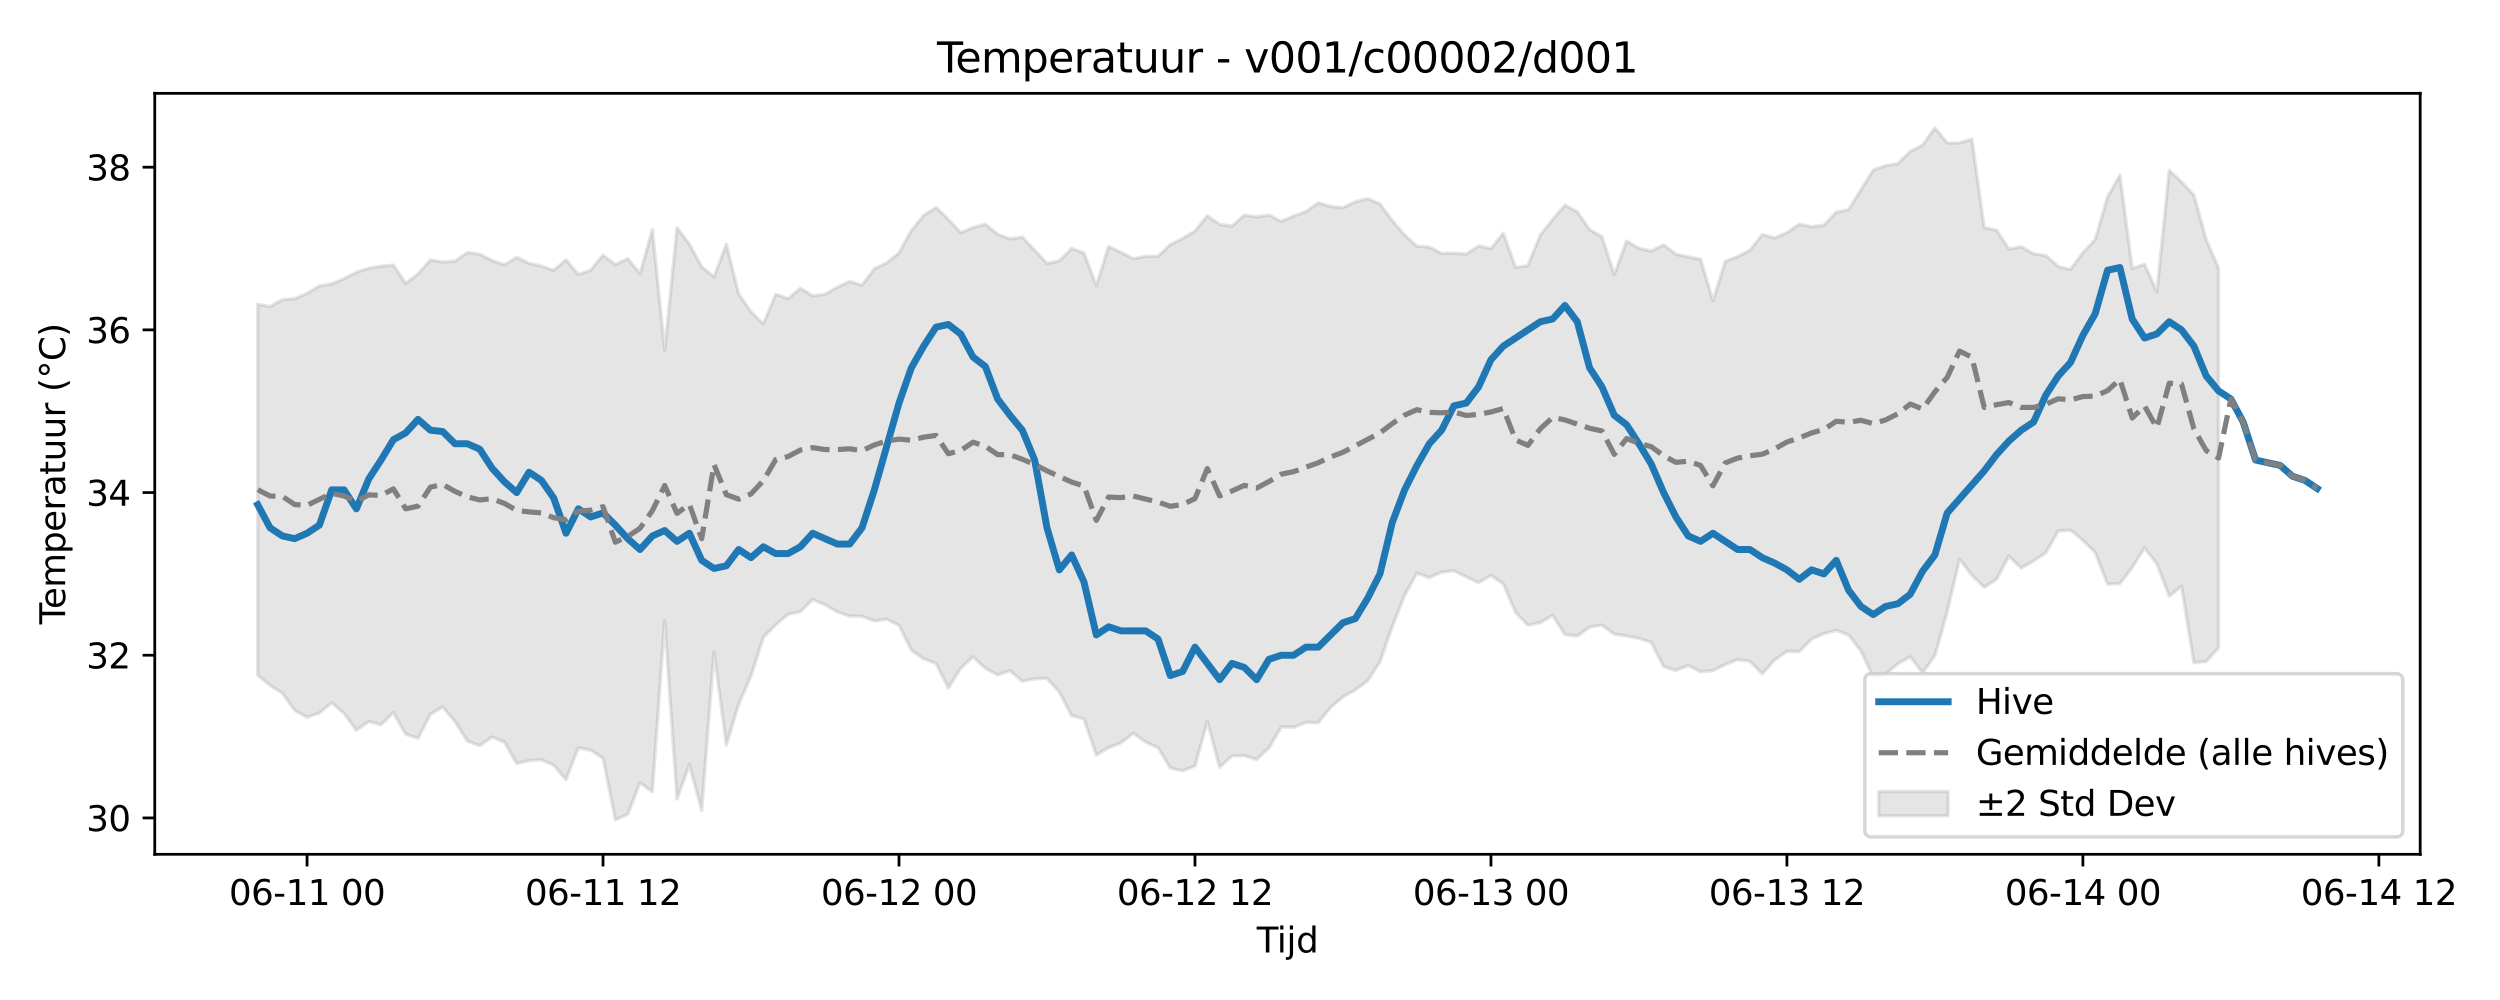 <?xml version="1.0" encoding="utf-8" standalone="no"?>
<!DOCTYPE svg PUBLIC "-//W3C//DTD SVG 1.1//EN"
  "http://www.w3.org/Graphics/SVG/1.1/DTD/svg11.dtd">
<svg xmlns:xlink="http://www.w3.org/1999/xlink" width="720pt" height="288pt" viewBox="0 0 720 288" xmlns="http://www.w3.org/2000/svg" version="1.1">
 <defs>
  <style type="text/css">*{stroke-linejoin: round; stroke-linecap: butt}</style>
 </defs>
 <g id="figure_1">
  <g id="patch_1">
   <path d="M 0 288 
L 720 288 
L 720 0 
L 0 0 
z
" style="fill: #ffffff"/>
  </g>
  <g id="axes_1">
   <g id="patch_2">
    <path d="M 44.57 246.04 
L 697.011 246.04 
L 697.011 26.88 
L 44.57 26.88 
z
" style="fill: #ffffff"/>
   </g>
   <g id="FillBetweenPolyCollection_1">
    <defs>
     <path id="m344dc0e761" d="M 74.226 -200.394 
L 74.226 -93.564 
L 77.778 -90.576 
L 81.33 -88.337 
L 84.881 -83.387 
L 88.433 -81.435 
L 91.985 -82.636 
L 95.536 -85.604 
L 99.088 -82.534 
L 102.64 -77.672 
L 106.191 -80.2 
L 109.743 -79.28 
L 113.295 -82.762 
L 116.846 -76.522 
L 120.398 -75.371 
L 123.95 -82.277 
L 127.501 -84.414 
L 131.053 -80.176 
L 134.605 -74.557 
L 138.156 -73.256 
L 141.708 -75.743 
L 145.26 -74.302 
L 148.811 -68.144 
L 152.363 -68.948 
L 155.915 -69.204 
L 159.466 -67.615 
L 163.018 -63.494 
L 166.57 -72.645 
L 170.121 -71.945 
L 173.673 -69.636 
L 177.225 -51.922 
L 180.776 -53.451 
L 184.328 -62.579 
L 187.88 -59.957 
L 191.431 -109.214 
L 194.983 -57.867 
L 198.535 -67.83 
L 202.086 -54.57 
L 205.638 -100.168 
L 209.19 -73.438 
L 212.741 -85.16 
L 216.293 -93.314 
L 219.845 -104.472 
L 223.396 -108.017 
L 226.948 -111.074 
L 230.5 -111.823 
L 234.051 -115.355 
L 237.603 -113.808 
L 241.155 -111.773 
L 244.706 -110.541 
L 248.258 -110.522 
L 251.81 -109.146 
L 255.361 -109.671 
L 258.913 -107.914 
L 262.465 -100.772 
L 266.016 -98.236 
L 269.568 -96.966 
L 273.12 -89.824 
L 276.671 -95.504 
L 280.223 -98.843 
L 283.775 -95.508 
L 287.326 -93.635 
L 290.878 -94.845 
L 294.43 -91.783 
L 297.981 -92.502 
L 301.533 -92.654 
L 305.085 -88.674 
L 308.636 -81.882 
L 312.188 -80.951 
L 315.74 -70.535 
L 319.291 -72.698 
L 322.843 -74.042 
L 326.395 -76.797 
L 329.946 -74.305 
L 333.498 -72.668 
L 337.05 -66.829 
L 340.601 -66.032 
L 344.153 -67.383 
L 347.705 -80.233 
L 351.256 -67.011 
L 354.808 -70.298 
L 358.36 -70.374 
L 361.911 -69.285 
L 365.463 -72.6 
L 369.015 -78.626 
L 372.566 -78.545 
L 376.118 -79.96 
L 379.67 -79.872 
L 383.221 -84.276 
L 386.773 -87.319 
L 390.325 -89.286 
L 393.876 -91.945 
L 397.428 -97.376 
L 400.98 -107.53 
L 404.531 -116.555 
L 408.083 -122.93 
L 411.635 -121.634 
L 415.186 -123.227 
L 418.738 -123.593 
L 422.29 -121.865 
L 425.841 -120.191 
L 429.393 -122.288 
L 432.945 -119.856 
L 436.496 -111.59 
L 440.048 -107.961 
L 443.6 -108.682 
L 447.151 -110.804 
L 450.703 -105.227 
L 454.255 -104.795 
L 457.806 -107.415 
L 461.358 -107.963 
L 464.91 -105.36 
L 468.461 -104.837 
L 472.013 -104.134 
L 475.565 -103.03 
L 479.116 -96.007 
L 482.668 -94.895 
L 486.22 -96.356 
L 489.771 -94.564 
L 493.323 -94.842 
L 496.875 -96.649 
L 500.426 -98.021 
L 503.978 -97.559 
L 507.53 -93.936 
L 511.081 -97.914 
L 514.633 -100.415 
L 518.185 -100.31 
L 521.736 -103.933 
L 525.288 -105.518 
L 528.84 -106.46 
L 532.391 -105.154 
L 535.943 -100.546 
L 539.494 -92.987 
L 543.046 -93.834 
L 546.598 -96.825 
L 550.149 -98.827 
L 553.701 -94.245 
L 557.253 -99.171 
L 560.804 -111.856 
L 564.356 -126.971 
L 567.908 -122.296 
L 571.459 -118.869 
L 575.011 -121.192 
L 578.563 -127.834 
L 582.114 -124.404 
L 585.666 -126.453 
L 589.218 -128.792 
L 592.769 -135.088 
L 596.321 -135.311 
L 599.873 -132.339 
L 603.424 -128.859 
L 606.976 -119.742 
L 610.528 -119.929 
L 614.079 -124.553 
L 617.631 -130.206 
L 621.183 -125.615 
L 624.734 -116.324 
L 628.286 -119.172 
L 631.838 -97.129 
L 635.389 -97.508 
L 638.941 -101.435 
L 638.941 -210.762 
L 638.941 -210.762 
L 635.389 -218.983 
L 631.838 -231.856 
L 628.286 -235.582 
L 624.734 -238.951 
L 621.183 -203.956 
L 617.631 -211.898 
L 614.079 -210.68 
L 610.528 -237.558 
L 606.976 -231.264 
L 603.424 -219.024 
L 599.873 -215.231 
L 596.321 -210.385 
L 592.769 -211.233 
L 589.218 -214.406 
L 585.666 -214.87 
L 582.114 -216.919 
L 578.563 -216.3 
L 575.011 -221.693 
L 571.459 -222.454 
L 567.908 -247.919 
L 564.356 -246.836 
L 560.804 -246.803 
L 557.253 -251.158 
L 553.701 -246.193 
L 550.149 -244.437 
L 546.598 -240.862 
L 543.046 -240.282 
L 539.494 -239.011 
L 535.943 -233.348 
L 532.391 -227.624 
L 528.84 -226.876 
L 525.288 -223.133 
L 521.736 -222.71 
L 518.185 -223.432 
L 514.633 -220.985 
L 511.081 -219.47 
L 507.53 -220.436 
L 503.978 -215.92 
L 500.426 -214.119 
L 496.875 -212.703 
L 493.323 -201.347 
L 489.771 -213.338 
L 486.22 -214 
L 482.668 -214.792 
L 479.116 -217.473 
L 475.565 -215.693 
L 472.013 -216.484 
L 468.461 -218.571 
L 464.91 -208.919 
L 461.358 -219.795 
L 457.806 -221.905 
L 454.255 -226.979 
L 450.703 -228.89 
L 447.151 -224.763 
L 443.6 -220.304 
L 440.048 -211.498 
L 436.496 -210.993 
L 432.945 -220.843 
L 429.393 -216.403 
L 425.841 -217.16 
L 422.29 -214.818 
L 418.738 -215.097 
L 415.186 -215.017 
L 411.635 -216.833 
L 408.083 -217.099 
L 404.531 -220.351 
L 400.98 -224.467 
L 397.428 -229.267 
L 393.876 -230.793 
L 390.325 -229.883 
L 386.773 -228.169 
L 383.221 -228.534 
L 379.67 -229.592 
L 376.118 -227.049 
L 372.566 -225.787 
L 369.015 -224.256 
L 365.463 -226.043 
L 361.911 -225.565 
L 358.36 -226.038 
L 354.808 -222.879 
L 351.256 -223.377 
L 347.705 -225.847 
L 344.153 -221.444 
L 340.601 -219.336 
L 337.05 -217.536 
L 333.498 -214.15 
L 329.946 -214.187 
L 326.395 -213.479 
L 322.843 -215.342 
L 319.291 -217.021 
L 315.74 -205.741 
L 312.188 -215.126 
L 308.636 -216.426 
L 305.085 -212.87 
L 301.533 -212.124 
L 297.981 -215.957 
L 294.43 -219.689 
L 290.878 -219.192 
L 287.326 -220.514 
L 283.775 -223.438 
L 280.223 -222.445 
L 276.671 -220.988 
L 273.12 -224.846 
L 269.568 -228.227 
L 266.016 -225.953 
L 262.465 -221.632 
L 258.913 -215.159 
L 255.361 -212.287 
L 251.81 -210.58 
L 248.258 -205.858 
L 244.706 -206.955 
L 241.155 -205.276 
L 237.603 -203.241 
L 234.051 -202.81 
L 230.5 -204.947 
L 226.948 -201.959 
L 223.396 -203.231 
L 219.845 -194.71 
L 216.293 -198.19 
L 212.741 -203.351 
L 209.19 -217.62 
L 205.638 -208.254 
L 202.086 -211.165 
L 198.535 -217.687 
L 194.983 -222.444 
L 191.431 -187.132 
L 187.88 -221.916 
L 184.328 -209.142 
L 180.776 -213.533 
L 177.225 -211.783 
L 173.673 -214.505 
L 170.121 -210.189 
L 166.57 -208.93 
L 163.018 -213.173 
L 159.466 -210.167 
L 155.915 -211.368 
L 152.363 -212.182 
L 148.811 -213.878 
L 145.26 -211.735 
L 141.708 -212.972 
L 138.156 -214.789 
L 134.605 -215.273 
L 131.053 -212.778 
L 127.501 -212.556 
L 123.95 -213.131 
L 120.398 -209.105 
L 116.846 -206.392 
L 113.295 -211.643 
L 109.743 -211.332 
L 106.191 -210.746 
L 102.64 -209.593 
L 99.088 -207.742 
L 95.536 -206.235 
L 91.985 -205.632 
L 88.433 -203.487 
L 84.881 -201.981 
L 81.33 -201.716 
L 77.778 -199.7 
L 74.226 -200.394 
z
" style="stroke: #808080; stroke-opacity: 0.2"/>
    </defs>
    <g clip-path="url(#p3c36074061)">
     <use xlink:href="#m344dc0e761" x="0" y="288" style="fill: #808080; fill-opacity: 0.2; stroke: #808080; stroke-opacity: 0.2"/>
    </g>
   </g>
   <g id="matplotlib.axis_1">
    <g id="xtick_1">
     <g id="line2d_1">
      <defs>
       <path id="mabf5230dce" d="M 0 0 
L 0 3.5 
" style="stroke: #000000; stroke-width: 0.8"/>
      </defs>
      <g>
       <use xlink:href="#mabf5230dce" x="88.433" y="246.04" style="stroke: #000000; stroke-width: 0.8"/>
      </g>
     </g>
     <g id="text_1">
      <!-- 06-11 00 -->
      <g transform="translate(65.953 260.638) scale(0.1 -0.1)">
       <defs>
        <path id="DejaVuSans-30" d="M 2034 4250 
Q 1547 4250 1301 3770 
Q 1056 3291 1056 2328 
Q 1056 1369 1301 889 
Q 1547 409 2034 409 
Q 2525 409 2770 889 
Q 3016 1369 3016 2328 
Q 3016 3291 2770 3770 
Q 2525 4250 2034 4250 
z
M 2034 4750 
Q 2819 4750 3233 4129 
Q 3647 3509 3647 2328 
Q 3647 1150 3233 529 
Q 2819 -91 2034 -91 
Q 1250 -91 836 529 
Q 422 1150 422 2328 
Q 422 3509 836 4129 
Q 1250 4750 2034 4750 
z
" transform="scale(0.016)"/>
        <path id="DejaVuSans-36" d="M 2113 2584 
Q 1688 2584 1439 2293 
Q 1191 2003 1191 1497 
Q 1191 994 1439 701 
Q 1688 409 2113 409 
Q 2538 409 2786 701 
Q 3034 994 3034 1497 
Q 3034 2003 2786 2293 
Q 2538 2584 2113 2584 
z
M 3366 4563 
L 3366 3988 
Q 3128 4100 2886 4159 
Q 2644 4219 2406 4219 
Q 1781 4219 1451 3797 
Q 1122 3375 1075 2522 
Q 1259 2794 1537 2939 
Q 1816 3084 2150 3084 
Q 2853 3084 3261 2657 
Q 3669 2231 3669 1497 
Q 3669 778 3244 343 
Q 2819 -91 2113 -91 
Q 1303 -91 875 529 
Q 447 1150 447 2328 
Q 447 3434 972 4092 
Q 1497 4750 2381 4750 
Q 2619 4750 2861 4703 
Q 3103 4656 3366 4563 
z
" transform="scale(0.016)"/>
        <path id="DejaVuSans-2d" d="M 313 2009 
L 1997 2009 
L 1997 1497 
L 313 1497 
L 313 2009 
z
" transform="scale(0.016)"/>
        <path id="DejaVuSans-31" d="M 794 531 
L 1825 531 
L 1825 4091 
L 703 3866 
L 703 4441 
L 1819 4666 
L 2450 4666 
L 2450 531 
L 3481 531 
L 3481 0 
L 794 0 
L 794 531 
z
" transform="scale(0.016)"/>
        <path id="DejaVuSans-20" transform="scale(0.016)"/>
       </defs>
       <use xlink:href="#DejaVuSans-30"/>
       <use xlink:href="#DejaVuSans-36" transform="translate(63.623 0)"/>
       <use xlink:href="#DejaVuSans-2d" transform="translate(127.246 0)"/>
       <use xlink:href="#DejaVuSans-31" transform="translate(163.33 0)"/>
       <use xlink:href="#DejaVuSans-31" transform="translate(226.953 0)"/>
       <use xlink:href="#DejaVuSans-20" transform="translate(290.576 0)"/>
       <use xlink:href="#DejaVuSans-30" transform="translate(322.363 0)"/>
       <use xlink:href="#DejaVuSans-30" transform="translate(385.986 0)"/>
      </g>
     </g>
    </g>
    <g id="xtick_2">
     <g id="line2d_2">
      <g>
       <use xlink:href="#mabf5230dce" x="173.673" y="246.04" style="stroke: #000000; stroke-width: 0.8"/>
      </g>
     </g>
     <g id="text_2">
      <!-- 06-11 12 -->
      <g transform="translate(151.193 260.638) scale(0.1 -0.1)">
       <defs>
        <path id="DejaVuSans-32" d="M 1228 531 
L 3431 531 
L 3431 0 
L 469 0 
L 469 531 
Q 828 903 1448 1529 
Q 2069 2156 2228 2338 
Q 2531 2678 2651 2914 
Q 2772 3150 2772 3378 
Q 2772 3750 2511 3984 
Q 2250 4219 1831 4219 
Q 1534 4219 1204 4116 
Q 875 4013 500 3803 
L 500 4441 
Q 881 4594 1212 4672 
Q 1544 4750 1819 4750 
Q 2544 4750 2975 4387 
Q 3406 4025 3406 3419 
Q 3406 3131 3298 2873 
Q 3191 2616 2906 2266 
Q 2828 2175 2409 1742 
Q 1991 1309 1228 531 
z
" transform="scale(0.016)"/>
       </defs>
       <use xlink:href="#DejaVuSans-30"/>
       <use xlink:href="#DejaVuSans-36" transform="translate(63.623 0)"/>
       <use xlink:href="#DejaVuSans-2d" transform="translate(127.246 0)"/>
       <use xlink:href="#DejaVuSans-31" transform="translate(163.33 0)"/>
       <use xlink:href="#DejaVuSans-31" transform="translate(226.953 0)"/>
       <use xlink:href="#DejaVuSans-20" transform="translate(290.576 0)"/>
       <use xlink:href="#DejaVuSans-31" transform="translate(322.363 0)"/>
       <use xlink:href="#DejaVuSans-32" transform="translate(385.986 0)"/>
      </g>
     </g>
    </g>
    <g id="xtick_3">
     <g id="line2d_3">
      <g>
       <use xlink:href="#mabf5230dce" x="258.913" y="246.04" style="stroke: #000000; stroke-width: 0.8"/>
      </g>
     </g>
     <g id="text_3">
      <!-- 06-12 00 -->
      <g transform="translate(236.433 260.638) scale(0.1 -0.1)">
       <use xlink:href="#DejaVuSans-30"/>
       <use xlink:href="#DejaVuSans-36" transform="translate(63.623 0)"/>
       <use xlink:href="#DejaVuSans-2d" transform="translate(127.246 0)"/>
       <use xlink:href="#DejaVuSans-31" transform="translate(163.33 0)"/>
       <use xlink:href="#DejaVuSans-32" transform="translate(226.953 0)"/>
       <use xlink:href="#DejaVuSans-20" transform="translate(290.576 0)"/>
       <use xlink:href="#DejaVuSans-30" transform="translate(322.363 0)"/>
       <use xlink:href="#DejaVuSans-30" transform="translate(385.986 0)"/>
      </g>
     </g>
    </g>
    <g id="xtick_4">
     <g id="line2d_4">
      <g>
       <use xlink:href="#mabf5230dce" x="344.153" y="246.04" style="stroke: #000000; stroke-width: 0.8"/>
      </g>
     </g>
     <g id="text_4">
      <!-- 06-12 12 -->
      <g transform="translate(321.672 260.638) scale(0.1 -0.1)">
       <use xlink:href="#DejaVuSans-30"/>
       <use xlink:href="#DejaVuSans-36" transform="translate(63.623 0)"/>
       <use xlink:href="#DejaVuSans-2d" transform="translate(127.246 0)"/>
       <use xlink:href="#DejaVuSans-31" transform="translate(163.33 0)"/>
       <use xlink:href="#DejaVuSans-32" transform="translate(226.953 0)"/>
       <use xlink:href="#DejaVuSans-20" transform="translate(290.576 0)"/>
       <use xlink:href="#DejaVuSans-31" transform="translate(322.363 0)"/>
       <use xlink:href="#DejaVuSans-32" transform="translate(385.986 0)"/>
      </g>
     </g>
    </g>
    <g id="xtick_5">
     <g id="line2d_5">
      <g>
       <use xlink:href="#mabf5230dce" x="429.393" y="246.04" style="stroke: #000000; stroke-width: 0.8"/>
      </g>
     </g>
     <g id="text_5">
      <!-- 06-13 00 -->
      <g transform="translate(406.912 260.638) scale(0.1 -0.1)">
       <defs>
        <path id="DejaVuSans-33" d="M 2597 2516 
Q 3050 2419 3304 2112 
Q 3559 1806 3559 1356 
Q 3559 666 3084 287 
Q 2609 -91 1734 -91 
Q 1441 -91 1130 -33 
Q 819 25 488 141 
L 488 750 
Q 750 597 1062 519 
Q 1375 441 1716 441 
Q 2309 441 2620 675 
Q 2931 909 2931 1356 
Q 2931 1769 2642 2001 
Q 2353 2234 1838 2234 
L 1294 2234 
L 1294 2753 
L 1863 2753 
Q 2328 2753 2575 2939 
Q 2822 3125 2822 3475 
Q 2822 3834 2567 4026 
Q 2313 4219 1838 4219 
Q 1578 4219 1281 4162 
Q 984 4106 628 3988 
L 628 4550 
Q 988 4650 1302 4700 
Q 1616 4750 1894 4750 
Q 2613 4750 3031 4423 
Q 3450 4097 3450 3541 
Q 3450 3153 3228 2886 
Q 3006 2619 2597 2516 
z
" transform="scale(0.016)"/>
       </defs>
       <use xlink:href="#DejaVuSans-30"/>
       <use xlink:href="#DejaVuSans-36" transform="translate(63.623 0)"/>
       <use xlink:href="#DejaVuSans-2d" transform="translate(127.246 0)"/>
       <use xlink:href="#DejaVuSans-31" transform="translate(163.33 0)"/>
       <use xlink:href="#DejaVuSans-33" transform="translate(226.953 0)"/>
       <use xlink:href="#DejaVuSans-20" transform="translate(290.576 0)"/>
       <use xlink:href="#DejaVuSans-30" transform="translate(322.363 0)"/>
       <use xlink:href="#DejaVuSans-30" transform="translate(385.986 0)"/>
      </g>
     </g>
    </g>
    <g id="xtick_6">
     <g id="line2d_6">
      <g>
       <use xlink:href="#mabf5230dce" x="514.633" y="246.04" style="stroke: #000000; stroke-width: 0.8"/>
      </g>
     </g>
     <g id="text_6">
      <!-- 06-13 12 -->
      <g transform="translate(492.152 260.638) scale(0.1 -0.1)">
       <use xlink:href="#DejaVuSans-30"/>
       <use xlink:href="#DejaVuSans-36" transform="translate(63.623 0)"/>
       <use xlink:href="#DejaVuSans-2d" transform="translate(127.246 0)"/>
       <use xlink:href="#DejaVuSans-31" transform="translate(163.33 0)"/>
       <use xlink:href="#DejaVuSans-33" transform="translate(226.953 0)"/>
       <use xlink:href="#DejaVuSans-20" transform="translate(290.576 0)"/>
       <use xlink:href="#DejaVuSans-31" transform="translate(322.363 0)"/>
       <use xlink:href="#DejaVuSans-32" transform="translate(385.986 0)"/>
      </g>
     </g>
    </g>
    <g id="xtick_7">
     <g id="line2d_7">
      <g>
       <use xlink:href="#mabf5230dce" x="599.873" y="246.04" style="stroke: #000000; stroke-width: 0.8"/>
      </g>
     </g>
     <g id="text_7">
      <!-- 06-14 00 -->
      <g transform="translate(577.392 260.638) scale(0.1 -0.1)">
       <defs>
        <path id="DejaVuSans-34" d="M 2419 4116 
L 825 1625 
L 2419 1625 
L 2419 4116 
z
M 2253 4666 
L 3047 4666 
L 3047 1625 
L 3713 1625 
L 3713 1100 
L 3047 1100 
L 3047 0 
L 2419 0 
L 2419 1100 
L 313 1100 
L 313 1709 
L 2253 4666 
z
" transform="scale(0.016)"/>
       </defs>
       <use xlink:href="#DejaVuSans-30"/>
       <use xlink:href="#DejaVuSans-36" transform="translate(63.623 0)"/>
       <use xlink:href="#DejaVuSans-2d" transform="translate(127.246 0)"/>
       <use xlink:href="#DejaVuSans-31" transform="translate(163.33 0)"/>
       <use xlink:href="#DejaVuSans-34" transform="translate(226.953 0)"/>
       <use xlink:href="#DejaVuSans-20" transform="translate(290.576 0)"/>
       <use xlink:href="#DejaVuSans-30" transform="translate(322.363 0)"/>
       <use xlink:href="#DejaVuSans-30" transform="translate(385.986 0)"/>
      </g>
     </g>
    </g>
    <g id="xtick_8">
     <g id="line2d_8">
      <g>
       <use xlink:href="#mabf5230dce" x="685.113" y="246.04" style="stroke: #000000; stroke-width: 0.8"/>
      </g>
     </g>
     <g id="text_8">
      <!-- 06-14 12 -->
      <g transform="translate(662.632 260.638) scale(0.1 -0.1)">
       <use xlink:href="#DejaVuSans-30"/>
       <use xlink:href="#DejaVuSans-36" transform="translate(63.623 0)"/>
       <use xlink:href="#DejaVuSans-2d" transform="translate(127.246 0)"/>
       <use xlink:href="#DejaVuSans-31" transform="translate(163.33 0)"/>
       <use xlink:href="#DejaVuSans-34" transform="translate(226.953 0)"/>
       <use xlink:href="#DejaVuSans-20" transform="translate(290.576 0)"/>
       <use xlink:href="#DejaVuSans-31" transform="translate(322.363 0)"/>
       <use xlink:href="#DejaVuSans-32" transform="translate(385.986 0)"/>
      </g>
     </g>
    </g>
    <g id="text_9">
     <!-- Tijd -->
     <g transform="translate(361.94 274.317) scale(0.1 -0.1)">
      <defs>
       <path id="DejaVuSans-54" d="M -19 4666 
L 3928 4666 
L 3928 4134 
L 2272 4134 
L 2272 0 
L 1638 0 
L 1638 4134 
L -19 4134 
L -19 4666 
z
" transform="scale(0.016)"/>
       <path id="DejaVuSans-69" d="M 603 3500 
L 1178 3500 
L 1178 0 
L 603 0 
L 603 3500 
z
M 603 4863 
L 1178 4863 
L 1178 4134 
L 603 4134 
L 603 4863 
z
" transform="scale(0.016)"/>
       <path id="DejaVuSans-6a" d="M 603 3500 
L 1178 3500 
L 1178 -63 
Q 1178 -731 923 -1031 
Q 669 -1331 103 -1331 
L -116 -1331 
L -116 -844 
L 38 -844 
Q 366 -844 484 -692 
Q 603 -541 603 -63 
L 603 3500 
z
M 603 4863 
L 1178 4863 
L 1178 4134 
L 603 4134 
L 603 4863 
z
" transform="scale(0.016)"/>
       <path id="DejaVuSans-64" d="M 2906 2969 
L 2906 4863 
L 3481 4863 
L 3481 0 
L 2906 0 
L 2906 525 
Q 2725 213 2448 61 
Q 2172 -91 1784 -91 
Q 1150 -91 751 415 
Q 353 922 353 1747 
Q 353 2572 751 3078 
Q 1150 3584 1784 3584 
Q 2172 3584 2448 3432 
Q 2725 3281 2906 2969 
z
M 947 1747 
Q 947 1113 1208 752 
Q 1469 391 1925 391 
Q 2381 391 2643 752 
Q 2906 1113 2906 1747 
Q 2906 2381 2643 2742 
Q 2381 3103 1925 3103 
Q 1469 3103 1208 2742 
Q 947 2381 947 1747 
z
" transform="scale(0.016)"/>
      </defs>
      <use xlink:href="#DejaVuSans-54"/>
      <use xlink:href="#DejaVuSans-69" transform="translate(57.959 0)"/>
      <use xlink:href="#DejaVuSans-6a" transform="translate(85.742 0)"/>
      <use xlink:href="#DejaVuSans-64" transform="translate(113.525 0)"/>
     </g>
    </g>
   </g>
   <g id="matplotlib.axis_2">
    <g id="ytick_1">
     <g id="line2d_9">
      <defs>
       <path id="m76817e002b" d="M 0 0 
L -3.5 0 
" style="stroke: #000000; stroke-width: 0.8"/>
      </defs>
      <g>
       <use xlink:href="#m76817e002b" x="44.57" y="235.562" style="stroke: #000000; stroke-width: 0.8"/>
      </g>
     </g>
     <g id="text_10">
      <!-- 30 -->
      <g transform="translate(24.845 239.361) scale(0.1 -0.1)">
       <use xlink:href="#DejaVuSans-33"/>
       <use xlink:href="#DejaVuSans-30" transform="translate(63.623 0)"/>
      </g>
     </g>
    </g>
    <g id="ytick_2">
     <g id="line2d_10">
      <g>
       <use xlink:href="#m76817e002b" x="44.57" y="188.71" style="stroke: #000000; stroke-width: 0.8"/>
      </g>
     </g>
     <g id="text_11">
      <!-- 32 -->
      <g transform="translate(24.845 192.509) scale(0.1 -0.1)">
       <use xlink:href="#DejaVuSans-33"/>
       <use xlink:href="#DejaVuSans-32" transform="translate(63.623 0)"/>
      </g>
     </g>
    </g>
    <g id="ytick_3">
     <g id="line2d_11">
      <g>
       <use xlink:href="#m76817e002b" x="44.57" y="141.858" style="stroke: #000000; stroke-width: 0.8"/>
      </g>
     </g>
     <g id="text_12">
      <!-- 34 -->
      <g transform="translate(24.845 145.657) scale(0.1 -0.1)">
       <use xlink:href="#DejaVuSans-33"/>
       <use xlink:href="#DejaVuSans-34" transform="translate(63.623 0)"/>
      </g>
     </g>
    </g>
    <g id="ytick_4">
     <g id="line2d_12">
      <g>
       <use xlink:href="#m76817e002b" x="44.57" y="95.006" style="stroke: #000000; stroke-width: 0.8"/>
      </g>
     </g>
     <g id="text_13">
      <!-- 36 -->
      <g transform="translate(24.845 98.805) scale(0.1 -0.1)">
       <use xlink:href="#DejaVuSans-33"/>
       <use xlink:href="#DejaVuSans-36" transform="translate(63.623 0)"/>
      </g>
     </g>
    </g>
    <g id="ytick_5">
     <g id="line2d_13">
      <g>
       <use xlink:href="#m76817e002b" x="44.57" y="48.154" style="stroke: #000000; stroke-width: 0.8"/>
      </g>
     </g>
     <g id="text_14">
      <!-- 38 -->
      <g transform="translate(24.845 51.953) scale(0.1 -0.1)">
       <defs>
        <path id="DejaVuSans-38" d="M 2034 2216 
Q 1584 2216 1326 1975 
Q 1069 1734 1069 1313 
Q 1069 891 1326 650 
Q 1584 409 2034 409 
Q 2484 409 2743 651 
Q 3003 894 3003 1313 
Q 3003 1734 2745 1975 
Q 2488 2216 2034 2216 
z
M 1403 2484 
Q 997 2584 770 2862 
Q 544 3141 544 3541 
Q 544 4100 942 4425 
Q 1341 4750 2034 4750 
Q 2731 4750 3128 4425 
Q 3525 4100 3525 3541 
Q 3525 3141 3298 2862 
Q 3072 2584 2669 2484 
Q 3125 2378 3379 2068 
Q 3634 1759 3634 1313 
Q 3634 634 3220 271 
Q 2806 -91 2034 -91 
Q 1263 -91 848 271 
Q 434 634 434 1313 
Q 434 1759 690 2068 
Q 947 2378 1403 2484 
z
M 1172 3481 
Q 1172 3119 1398 2916 
Q 1625 2713 2034 2713 
Q 2441 2713 2670 2916 
Q 2900 3119 2900 3481 
Q 2900 3844 2670 4047 
Q 2441 4250 2034 4250 
Q 1625 4250 1398 4047 
Q 1172 3844 1172 3481 
z
" transform="scale(0.016)"/>
       </defs>
       <use xlink:href="#DejaVuSans-33"/>
       <use xlink:href="#DejaVuSans-38" transform="translate(63.623 0)"/>
      </g>
     </g>
    </g>
    <g id="text_15">
     <!-- Temperatuur (°C) -->
     <g transform="translate(18.765 179.816) rotate(-90) scale(0.1 -0.1)">
      <defs>
       <path id="DejaVuSans-65" d="M 3597 1894 
L 3597 1613 
L 953 1613 
Q 991 1019 1311 708 
Q 1631 397 2203 397 
Q 2534 397 2845 478 
Q 3156 559 3463 722 
L 3463 178 
Q 3153 47 2828 -22 
Q 2503 -91 2169 -91 
Q 1331 -91 842 396 
Q 353 884 353 1716 
Q 353 2575 817 3079 
Q 1281 3584 2069 3584 
Q 2775 3584 3186 3129 
Q 3597 2675 3597 1894 
z
M 3022 2063 
Q 3016 2534 2758 2815 
Q 2500 3097 2075 3097 
Q 1594 3097 1305 2825 
Q 1016 2553 972 2059 
L 3022 2063 
z
" transform="scale(0.016)"/>
       <path id="DejaVuSans-6d" d="M 3328 2828 
Q 3544 3216 3844 3400 
Q 4144 3584 4550 3584 
Q 5097 3584 5394 3201 
Q 5691 2819 5691 2113 
L 5691 0 
L 5113 0 
L 5113 2094 
Q 5113 2597 4934 2840 
Q 4756 3084 4391 3084 
Q 3944 3084 3684 2787 
Q 3425 2491 3425 1978 
L 3425 0 
L 2847 0 
L 2847 2094 
Q 2847 2600 2669 2842 
Q 2491 3084 2119 3084 
Q 1678 3084 1418 2786 
Q 1159 2488 1159 1978 
L 1159 0 
L 581 0 
L 581 3500 
L 1159 3500 
L 1159 2956 
Q 1356 3278 1631 3431 
Q 1906 3584 2284 3584 
Q 2666 3584 2933 3390 
Q 3200 3197 3328 2828 
z
" transform="scale(0.016)"/>
       <path id="DejaVuSans-70" d="M 1159 525 
L 1159 -1331 
L 581 -1331 
L 581 3500 
L 1159 3500 
L 1159 2969 
Q 1341 3281 1617 3432 
Q 1894 3584 2278 3584 
Q 2916 3584 3314 3078 
Q 3713 2572 3713 1747 
Q 3713 922 3314 415 
Q 2916 -91 2278 -91 
Q 1894 -91 1617 61 
Q 1341 213 1159 525 
z
M 3116 1747 
Q 3116 2381 2855 2742 
Q 2594 3103 2138 3103 
Q 1681 3103 1420 2742 
Q 1159 2381 1159 1747 
Q 1159 1113 1420 752 
Q 1681 391 2138 391 
Q 2594 391 2855 752 
Q 3116 1113 3116 1747 
z
" transform="scale(0.016)"/>
       <path id="DejaVuSans-72" d="M 2631 2963 
Q 2534 3019 2420 3045 
Q 2306 3072 2169 3072 
Q 1681 3072 1420 2755 
Q 1159 2438 1159 1844 
L 1159 0 
L 581 0 
L 581 3500 
L 1159 3500 
L 1159 2956 
Q 1341 3275 1631 3429 
Q 1922 3584 2338 3584 
Q 2397 3584 2469 3576 
Q 2541 3569 2628 3553 
L 2631 2963 
z
" transform="scale(0.016)"/>
       <path id="DejaVuSans-61" d="M 2194 1759 
Q 1497 1759 1228 1600 
Q 959 1441 959 1056 
Q 959 750 1161 570 
Q 1363 391 1709 391 
Q 2188 391 2477 730 
Q 2766 1069 2766 1631 
L 2766 1759 
L 2194 1759 
z
M 3341 1997 
L 3341 0 
L 2766 0 
L 2766 531 
Q 2569 213 2275 61 
Q 1981 -91 1556 -91 
Q 1019 -91 701 211 
Q 384 513 384 1019 
Q 384 1609 779 1909 
Q 1175 2209 1959 2209 
L 2766 2209 
L 2766 2266 
Q 2766 2663 2505 2880 
Q 2244 3097 1772 3097 
Q 1472 3097 1187 3025 
Q 903 2953 641 2809 
L 641 3341 
Q 956 3463 1253 3523 
Q 1550 3584 1831 3584 
Q 2591 3584 2966 3190 
Q 3341 2797 3341 1997 
z
" transform="scale(0.016)"/>
       <path id="DejaVuSans-74" d="M 1172 4494 
L 1172 3500 
L 2356 3500 
L 2356 3053 
L 1172 3053 
L 1172 1153 
Q 1172 725 1289 603 
Q 1406 481 1766 481 
L 2356 481 
L 2356 0 
L 1766 0 
Q 1100 0 847 248 
Q 594 497 594 1153 
L 594 3053 
L 172 3053 
L 172 3500 
L 594 3500 
L 594 4494 
L 1172 4494 
z
" transform="scale(0.016)"/>
       <path id="DejaVuSans-75" d="M 544 1381 
L 544 3500 
L 1119 3500 
L 1119 1403 
Q 1119 906 1312 657 
Q 1506 409 1894 409 
Q 2359 409 2629 706 
Q 2900 1003 2900 1516 
L 2900 3500 
L 3475 3500 
L 3475 0 
L 2900 0 
L 2900 538 
Q 2691 219 2414 64 
Q 2138 -91 1772 -91 
Q 1169 -91 856 284 
Q 544 659 544 1381 
z
M 1991 3584 
L 1991 3584 
z
" transform="scale(0.016)"/>
       <path id="DejaVuSans-28" d="M 1984 4856 
Q 1566 4138 1362 3434 
Q 1159 2731 1159 2009 
Q 1159 1288 1364 580 
Q 1569 -128 1984 -844 
L 1484 -844 
Q 1016 -109 783 600 
Q 550 1309 550 2009 
Q 550 2706 781 3412 
Q 1013 4119 1484 4856 
L 1984 4856 
z
" transform="scale(0.016)"/>
       <path id="DejaVuSans-b0" d="M 1600 4347 
Q 1350 4347 1178 4173 
Q 1006 4000 1006 3750 
Q 1006 3503 1178 3333 
Q 1350 3163 1600 3163 
Q 1850 3163 2022 3333 
Q 2194 3503 2194 3750 
Q 2194 3997 2020 4172 
Q 1847 4347 1600 4347 
z
M 1600 4750 
Q 1800 4750 1984 4673 
Q 2169 4597 2303 4453 
Q 2447 4313 2519 4134 
Q 2591 3956 2591 3750 
Q 2591 3338 2302 3052 
Q 2013 2766 1594 2766 
Q 1172 2766 890 3047 
Q 609 3328 609 3750 
Q 609 4169 896 4459 
Q 1184 4750 1600 4750 
z
" transform="scale(0.016)"/>
       <path id="DejaVuSans-43" d="M 4122 4306 
L 4122 3641 
Q 3803 3938 3442 4084 
Q 3081 4231 2675 4231 
Q 1875 4231 1450 3742 
Q 1025 3253 1025 2328 
Q 1025 1406 1450 917 
Q 1875 428 2675 428 
Q 3081 428 3442 575 
Q 3803 722 4122 1019 
L 4122 359 
Q 3791 134 3420 21 
Q 3050 -91 2638 -91 
Q 1578 -91 968 557 
Q 359 1206 359 2328 
Q 359 3453 968 4101 
Q 1578 4750 2638 4750 
Q 3056 4750 3426 4639 
Q 3797 4528 4122 4306 
z
" transform="scale(0.016)"/>
       <path id="DejaVuSans-29" d="M 513 4856 
L 1013 4856 
Q 1481 4119 1714 3412 
Q 1947 2706 1947 2009 
Q 1947 1309 1714 600 
Q 1481 -109 1013 -844 
L 513 -844 
Q 928 -128 1133 580 
Q 1338 1288 1338 2009 
Q 1338 2731 1133 3434 
Q 928 4138 513 4856 
z
" transform="scale(0.016)"/>
      </defs>
      <use xlink:href="#DejaVuSans-54"/>
      <use xlink:href="#DejaVuSans-65" transform="translate(44.084 0)"/>
      <use xlink:href="#DejaVuSans-6d" transform="translate(105.607 0)"/>
      <use xlink:href="#DejaVuSans-70" transform="translate(203.02 0)"/>
      <use xlink:href="#DejaVuSans-65" transform="translate(266.496 0)"/>
      <use xlink:href="#DejaVuSans-72" transform="translate(328.02 0)"/>
      <use xlink:href="#DejaVuSans-61" transform="translate(369.133 0)"/>
      <use xlink:href="#DejaVuSans-74" transform="translate(430.412 0)"/>
      <use xlink:href="#DejaVuSans-75" transform="translate(469.621 0)"/>
      <use xlink:href="#DejaVuSans-75" transform="translate(533 0)"/>
      <use xlink:href="#DejaVuSans-72" transform="translate(596.379 0)"/>
      <use xlink:href="#DejaVuSans-20" transform="translate(637.492 0)"/>
      <use xlink:href="#DejaVuSans-28" transform="translate(669.279 0)"/>
      <use xlink:href="#DejaVuSans-b0" transform="translate(708.293 0)"/>
      <use xlink:href="#DejaVuSans-43" transform="translate(758.293 0)"/>
      <use xlink:href="#DejaVuSans-29" transform="translate(828.117 0)"/>
     </g>
    </g>
   </g>
   <g id="line2d_14">
    <path d="M 74.226 145.372 
L 77.778 152.009 
L 81.33 154.352 
L 84.881 155.132 
L 88.433 153.571 
L 91.985 151.228 
L 95.536 141.077 
L 99.088 141.077 
L 102.64 146.543 
L 106.191 137.953 
L 109.743 132.487 
L 113.295 126.631 
L 116.846 124.679 
L 120.398 120.774 
L 123.95 123.898 
L 127.501 124.288 
L 131.053 127.802 
L 134.605 127.802 
L 138.156 129.364 
L 141.708 134.83 
L 145.26 138.734 
L 148.811 141.858 
L 152.363 136.001 
L 155.915 138.344 
L 159.466 143.419 
L 163.018 153.571 
L 166.57 146.543 
L 170.121 148.886 
L 173.673 147.714 
L 177.225 151.228 
L 180.776 155.132 
L 184.328 158.256 
L 187.88 154.352 
L 191.431 152.79 
L 194.983 155.913 
L 198.535 153.571 
L 202.086 161.379 
L 205.638 163.722 
L 209.19 162.941 
L 212.741 158.256 
L 216.293 160.599 
L 219.845 157.475 
L 223.396 159.427 
L 226.948 159.427 
L 230.5 157.475 
L 234.051 153.571 
L 241.155 156.694 
L 244.706 156.694 
L 248.258 152.009 
L 251.81 141.077 
L 258.913 116.089 
L 262.465 105.938 
L 266.016 99.691 
L 269.568 94.225 
L 273.12 93.444 
L 276.671 96.177 
L 280.223 102.814 
L 283.775 105.547 
L 287.326 114.918 
L 290.878 119.603 
L 294.43 123.898 
L 297.981 132.487 
L 301.533 152.009 
L 305.085 164.112 
L 308.636 159.818 
L 312.188 167.626 
L 315.74 182.853 
L 319.291 180.511 
L 322.843 181.682 
L 329.946 181.682 
L 333.498 184.025 
L 337.05 194.566 
L 340.601 193.395 
L 344.153 186.367 
L 351.256 195.738 
L 354.808 191.052 
L 358.36 192.224 
L 361.911 195.738 
L 365.463 189.881 
L 369.015 188.71 
L 372.566 188.71 
L 376.118 186.367 
L 379.67 186.367 
L 386.773 179.339 
L 390.325 178.168 
L 393.876 172.312 
L 397.428 165.284 
L 400.98 150.447 
L 404.531 141.077 
L 408.083 134.049 
L 411.635 127.802 
L 415.186 123.898 
L 418.738 116.87 
L 422.29 116.089 
L 425.841 111.404 
L 429.393 103.595 
L 432.945 99.691 
L 443.6 92.663 
L 447.151 91.882 
L 450.703 87.978 
L 454.255 92.663 
L 457.806 105.938 
L 461.358 111.404 
L 464.91 119.603 
L 468.461 122.336 
L 472.013 127.802 
L 475.565 133.659 
L 479.116 141.858 
L 482.668 148.886 
L 486.22 154.352 
L 489.771 155.913 
L 493.323 153.571 
L 500.426 158.256 
L 503.978 158.256 
L 507.53 160.599 
L 511.081 162.16 
L 514.633 164.112 
L 518.185 166.846 
L 521.736 164.112 
L 525.288 165.284 
L 528.84 161.379 
L 532.391 169.969 
L 535.943 174.654 
L 539.494 176.997 
L 543.046 174.654 
L 546.598 173.873 
L 550.149 171.14 
L 553.701 164.503 
L 557.253 159.818 
L 560.804 147.714 
L 571.459 135.611 
L 575.011 130.926 
L 578.563 127.021 
L 582.114 123.898 
L 585.666 121.555 
L 589.218 113.746 
L 592.769 108.28 
L 596.321 104.376 
L 599.873 96.567 
L 603.424 90.32 
L 606.976 77.827 
L 610.528 77.046 
L 614.079 91.882 
L 617.631 97.348 
L 621.183 96.177 
L 624.734 92.663 
L 628.286 95.006 
L 631.838 99.691 
L 635.389 108.28 
L 638.941 112.575 
L 642.493 114.918 
L 646.044 121.555 
L 649.596 132.487 
L 656.699 134.049 
L 660.251 137.173 
L 663.803 138.344 
L 667.354 140.686 
L 667.354 140.686 
" clip-path="url(#p3c36074061)" style="fill: none; stroke: #1f77b4; stroke-width: 2; stroke-linecap: square"/>
   </g>
   <g id="line2d_15">
    <path d="M 74.226 141.021 
L 77.778 142.862 
L 81.33 142.973 
L 84.881 145.316 
L 88.433 145.539 
L 95.536 142.081 
L 99.088 142.862 
L 102.64 144.368 
L 106.191 142.527 
L 109.743 142.694 
L 113.295 140.798 
L 116.846 146.543 
L 120.398 145.762 
L 123.95 140.296 
L 127.501 139.515 
L 131.053 141.523 
L 134.605 143.085 
L 138.156 143.977 
L 141.708 143.643 
L 145.26 144.981 
L 148.811 146.989 
L 152.363 147.435 
L 155.915 147.714 
L 159.466 149.109 
L 163.018 149.666 
L 166.57 147.212 
L 170.121 146.933 
L 173.673 145.929 
L 177.225 156.148 
L 180.776 154.508 
L 184.328 152.139 
L 187.88 147.064 
L 191.431 139.827 
L 194.983 147.844 
L 198.535 145.241 
L 202.086 155.132 
L 205.638 133.789 
L 209.19 142.471 
L 212.741 143.745 
L 216.293 142.248 
L 219.845 138.409 
L 223.396 132.376 
L 226.948 131.483 
L 230.5 129.615 
L 234.051 128.918 
L 237.603 129.475 
L 241.155 129.475 
L 244.706 129.252 
L 248.258 129.81 
L 251.81 128.137 
L 255.361 127.021 
L 258.913 126.463 
L 262.465 126.798 
L 266.016 125.906 
L 269.568 125.404 
L 273.12 130.665 
L 276.671 129.754 
L 280.223 127.356 
L 283.775 128.527 
L 287.326 130.926 
L 290.878 130.981 
L 294.43 132.264 
L 297.981 133.77 
L 301.533 135.611 
L 308.636 138.846 
L 312.188 139.961 
L 315.74 149.862 
L 319.291 143.141 
L 322.843 143.308 
L 326.395 142.862 
L 333.498 144.591 
L 337.05 145.818 
L 340.601 145.316 
L 344.153 143.587 
L 347.705 134.96 
L 351.256 142.806 
L 354.808 141.412 
L 358.36 139.794 
L 361.911 140.575 
L 365.463 138.678 
L 369.015 136.559 
L 372.566 135.834 
L 379.67 133.268 
L 383.221 131.595 
L 386.773 130.256 
L 397.428 124.679 
L 400.98 122.001 
L 404.531 119.547 
L 408.083 117.985 
L 411.635 118.766 
L 415.186 118.878 
L 418.738 118.655 
L 422.29 119.659 
L 425.841 119.324 
L 429.393 118.655 
L 432.945 117.651 
L 436.496 126.709 
L 440.048 128.271 
L 443.6 123.507 
L 447.151 120.217 
L 450.703 120.942 
L 457.806 123.34 
L 461.358 124.121 
L 464.91 130.861 
L 468.461 126.296 
L 472.013 127.691 
L 475.565 128.639 
L 479.116 131.26 
L 482.668 133.157 
L 486.22 132.822 
L 489.771 134.049 
L 493.323 139.906 
L 496.875 133.324 
L 500.426 131.93 
L 503.978 131.26 
L 507.53 130.814 
L 511.081 129.308 
L 514.633 127.3 
L 518.185 126.129 
L 521.736 124.679 
L 525.288 123.675 
L 528.84 121.332 
L 532.391 121.611 
L 535.943 121.053 
L 539.494 122.001 
L 543.046 120.942 
L 546.598 119.157 
L 550.149 116.368 
L 553.701 117.781 
L 557.253 112.835 
L 560.804 108.671 
L 564.356 101.096 
L 567.908 102.892 
L 571.459 117.338 
L 575.011 116.558 
L 578.563 115.933 
L 582.114 117.338 
L 585.666 117.338 
L 589.218 116.401 
L 592.769 114.84 
L 596.321 115.152 
L 599.873 114.215 
L 603.424 114.059 
L 606.976 112.497 
L 610.528 109.256 
L 614.079 120.384 
L 617.631 116.948 
L 621.183 123.215 
L 624.734 110.363 
L 628.286 110.623 
L 631.838 123.507 
L 635.389 129.754 
L 638.941 131.902 
L 642.493 114.918 
L 646.044 121.555 
L 649.596 132.487 
L 656.699 134.049 
L 660.251 137.173 
L 663.803 138.344 
L 667.354 140.686 
L 667.354 140.686 
" clip-path="url(#p3c36074061)" style="fill: none; stroke-dasharray: 5.55,2.4; stroke-dashoffset: 0; stroke: #808080; stroke-width: 1.5"/>
   </g>
   <g id="patch_3">
    <path d="M 44.57 246.04 
L 44.57 26.88 
" style="fill: none; stroke: #000000; stroke-width: 0.8; stroke-linejoin: miter; stroke-linecap: square"/>
   </g>
   <g id="patch_4">
    <path d="M 697.011 246.04 
L 697.011 26.88 
" style="fill: none; stroke: #000000; stroke-width: 0.8; stroke-linejoin: miter; stroke-linecap: square"/>
   </g>
   <g id="patch_5">
    <path d="M 44.57 246.04 
L 697.011 246.04 
" style="fill: none; stroke: #000000; stroke-width: 0.8; stroke-linejoin: miter; stroke-linecap: square"/>
   </g>
   <g id="patch_6">
    <path d="M 44.57 26.88 
L 697.011 26.88 
" style="fill: none; stroke: #000000; stroke-width: 0.8; stroke-linejoin: miter; stroke-linecap: square"/>
   </g>
   <g id="text_16">
    <!-- Temperatuur - v001/c00002/d001 -->
    <g transform="translate(269.869 20.88) scale(0.12 -0.12)">
     <defs>
      <path id="DejaVuSans-76" d="M 191 3500 
L 800 3500 
L 1894 563 
L 2988 3500 
L 3597 3500 
L 2284 0 
L 1503 0 
L 191 3500 
z
" transform="scale(0.016)"/>
      <path id="DejaVuSans-2f" d="M 1625 4666 
L 2156 4666 
L 531 -594 
L 0 -594 
L 1625 4666 
z
" transform="scale(0.016)"/>
      <path id="DejaVuSans-63" d="M 3122 3366 
L 3122 2828 
Q 2878 2963 2633 3030 
Q 2388 3097 2138 3097 
Q 1578 3097 1268 2742 
Q 959 2388 959 1747 
Q 959 1106 1268 751 
Q 1578 397 2138 397 
Q 2388 397 2633 464 
Q 2878 531 3122 666 
L 3122 134 
Q 2881 22 2623 -34 
Q 2366 -91 2075 -91 
Q 1284 -91 818 406 
Q 353 903 353 1747 
Q 353 2603 823 3093 
Q 1294 3584 2113 3584 
Q 2378 3584 2631 3529 
Q 2884 3475 3122 3366 
z
" transform="scale(0.016)"/>
     </defs>
     <use xlink:href="#DejaVuSans-54"/>
     <use xlink:href="#DejaVuSans-65" transform="translate(44.084 0)"/>
     <use xlink:href="#DejaVuSans-6d" transform="translate(105.607 0)"/>
     <use xlink:href="#DejaVuSans-70" transform="translate(203.02 0)"/>
     <use xlink:href="#DejaVuSans-65" transform="translate(266.496 0)"/>
     <use xlink:href="#DejaVuSans-72" transform="translate(328.02 0)"/>
     <use xlink:href="#DejaVuSans-61" transform="translate(369.133 0)"/>
     <use xlink:href="#DejaVuSans-74" transform="translate(430.412 0)"/>
     <use xlink:href="#DejaVuSans-75" transform="translate(469.621 0)"/>
     <use xlink:href="#DejaVuSans-75" transform="translate(533 0)"/>
     <use xlink:href="#DejaVuSans-72" transform="translate(596.379 0)"/>
     <use xlink:href="#DejaVuSans-20" transform="translate(637.492 0)"/>
     <use xlink:href="#DejaVuSans-2d" transform="translate(669.279 0)"/>
     <use xlink:href="#DejaVuSans-20" transform="translate(705.363 0)"/>
     <use xlink:href="#DejaVuSans-76" transform="translate(737.15 0)"/>
     <use xlink:href="#DejaVuSans-30" transform="translate(796.33 0)"/>
     <use xlink:href="#DejaVuSans-30" transform="translate(859.953 0)"/>
     <use xlink:href="#DejaVuSans-31" transform="translate(923.576 0)"/>
     <use xlink:href="#DejaVuSans-2f" transform="translate(987.199 0)"/>
     <use xlink:href="#DejaVuSans-63" transform="translate(1020.891 0)"/>
     <use xlink:href="#DejaVuSans-30" transform="translate(1075.871 0)"/>
     <use xlink:href="#DejaVuSans-30" transform="translate(1139.494 0)"/>
     <use xlink:href="#DejaVuSans-30" transform="translate(1203.117 0)"/>
     <use xlink:href="#DejaVuSans-30" transform="translate(1266.74 0)"/>
     <use xlink:href="#DejaVuSans-32" transform="translate(1330.363 0)"/>
     <use xlink:href="#DejaVuSans-2f" transform="translate(1393.986 0)"/>
     <use xlink:href="#DejaVuSans-64" transform="translate(1427.678 0)"/>
     <use xlink:href="#DejaVuSans-30" transform="translate(1491.154 0)"/>
     <use xlink:href="#DejaVuSans-30" transform="translate(1554.777 0)"/>
     <use xlink:href="#DejaVuSans-31" transform="translate(1618.4 0)"/>
    </g>
   </g>
   <g id="legend_1">
    <g id="patch_7">
     <path d="M 539.067 241.04 
L 690.011 241.04 
Q 692.011 241.04 692.011 239.04 
L 692.011 196.006 
Q 692.011 194.006 690.011 194.006 
L 539.067 194.006 
Q 537.067 194.006 537.067 196.006 
L 537.067 239.04 
Q 537.067 241.04 539.067 241.04 
z
" style="fill: #ffffff; opacity: 0.8; stroke: #cccccc; stroke-linejoin: miter"/>
    </g>
    <g id="line2d_16">
     <path d="M 541.067 202.104 
L 551.067 202.104 
L 561.067 202.104 
" style="fill: none; stroke: #1f77b4; stroke-width: 2; stroke-linecap: square"/>
    </g>
    <g id="text_17">
     <!-- Hive -->
     <g transform="translate(569.067 205.604) scale(0.1 -0.1)">
      <defs>
       <path id="DejaVuSans-48" d="M 628 4666 
L 1259 4666 
L 1259 2753 
L 3553 2753 
L 3553 4666 
L 4184 4666 
L 4184 0 
L 3553 0 
L 3553 2222 
L 1259 2222 
L 1259 0 
L 628 0 
L 628 4666 
z
" transform="scale(0.016)"/>
      </defs>
      <use xlink:href="#DejaVuSans-48"/>
      <use xlink:href="#DejaVuSans-69" transform="translate(75.195 0)"/>
      <use xlink:href="#DejaVuSans-76" transform="translate(102.979 0)"/>
      <use xlink:href="#DejaVuSans-65" transform="translate(162.158 0)"/>
     </g>
    </g>
    <g id="line2d_17">
     <path d="M 541.067 216.782 
L 551.067 216.782 
L 561.067 216.782 
" style="fill: none; stroke-dasharray: 5.55,2.4; stroke-dashoffset: 0; stroke: #808080; stroke-width: 1.5"/>
    </g>
    <g id="text_18">
     <!-- Gemiddelde (alle hives) -->
     <g transform="translate(569.067 220.282) scale(0.1 -0.1)">
      <defs>
       <path id="DejaVuSans-47" d="M 3809 666 
L 3809 1919 
L 2778 1919 
L 2778 2438 
L 4434 2438 
L 4434 434 
Q 4069 175 3628 42 
Q 3188 -91 2688 -91 
Q 1594 -91 976 548 
Q 359 1188 359 2328 
Q 359 3472 976 4111 
Q 1594 4750 2688 4750 
Q 3144 4750 3555 4637 
Q 3966 4525 4313 4306 
L 4313 3634 
Q 3963 3931 3569 4081 
Q 3175 4231 2741 4231 
Q 1884 4231 1454 3753 
Q 1025 3275 1025 2328 
Q 1025 1384 1454 906 
Q 1884 428 2741 428 
Q 3075 428 3337 486 
Q 3600 544 3809 666 
z
" transform="scale(0.016)"/>
       <path id="DejaVuSans-6c" d="M 603 4863 
L 1178 4863 
L 1178 0 
L 603 0 
L 603 4863 
z
" transform="scale(0.016)"/>
       <path id="DejaVuSans-68" d="M 3513 2113 
L 3513 0 
L 2938 0 
L 2938 2094 
Q 2938 2591 2744 2837 
Q 2550 3084 2163 3084 
Q 1697 3084 1428 2787 
Q 1159 2491 1159 1978 
L 1159 0 
L 581 0 
L 581 4863 
L 1159 4863 
L 1159 2956 
Q 1366 3272 1645 3428 
Q 1925 3584 2291 3584 
Q 2894 3584 3203 3211 
Q 3513 2838 3513 2113 
z
" transform="scale(0.016)"/>
       <path id="DejaVuSans-73" d="M 2834 3397 
L 2834 2853 
Q 2591 2978 2328 3040 
Q 2066 3103 1784 3103 
Q 1356 3103 1142 2972 
Q 928 2841 928 2578 
Q 928 2378 1081 2264 
Q 1234 2150 1697 2047 
L 1894 2003 
Q 2506 1872 2764 1633 
Q 3022 1394 3022 966 
Q 3022 478 2636 193 
Q 2250 -91 1575 -91 
Q 1294 -91 989 -36 
Q 684 19 347 128 
L 347 722 
Q 666 556 975 473 
Q 1284 391 1588 391 
Q 1994 391 2212 530 
Q 2431 669 2431 922 
Q 2431 1156 2273 1281 
Q 2116 1406 1581 1522 
L 1381 1569 
Q 847 1681 609 1914 
Q 372 2147 372 2553 
Q 372 3047 722 3315 
Q 1072 3584 1716 3584 
Q 2034 3584 2315 3537 
Q 2597 3491 2834 3397 
z
" transform="scale(0.016)"/>
      </defs>
      <use xlink:href="#DejaVuSans-47"/>
      <use xlink:href="#DejaVuSans-65" transform="translate(77.49 0)"/>
      <use xlink:href="#DejaVuSans-6d" transform="translate(139.014 0)"/>
      <use xlink:href="#DejaVuSans-69" transform="translate(236.426 0)"/>
      <use xlink:href="#DejaVuSans-64" transform="translate(264.209 0)"/>
      <use xlink:href="#DejaVuSans-64" transform="translate(327.686 0)"/>
      <use xlink:href="#DejaVuSans-65" transform="translate(391.162 0)"/>
      <use xlink:href="#DejaVuSans-6c" transform="translate(452.686 0)"/>
      <use xlink:href="#DejaVuSans-64" transform="translate(480.469 0)"/>
      <use xlink:href="#DejaVuSans-65" transform="translate(543.945 0)"/>
      <use xlink:href="#DejaVuSans-20" transform="translate(605.469 0)"/>
      <use xlink:href="#DejaVuSans-28" transform="translate(637.256 0)"/>
      <use xlink:href="#DejaVuSans-61" transform="translate(676.27 0)"/>
      <use xlink:href="#DejaVuSans-6c" transform="translate(737.549 0)"/>
      <use xlink:href="#DejaVuSans-6c" transform="translate(765.332 0)"/>
      <use xlink:href="#DejaVuSans-65" transform="translate(793.115 0)"/>
      <use xlink:href="#DejaVuSans-20" transform="translate(854.639 0)"/>
      <use xlink:href="#DejaVuSans-68" transform="translate(886.426 0)"/>
      <use xlink:href="#DejaVuSans-69" transform="translate(949.805 0)"/>
      <use xlink:href="#DejaVuSans-76" transform="translate(977.588 0)"/>
      <use xlink:href="#DejaVuSans-65" transform="translate(1036.768 0)"/>
      <use xlink:href="#DejaVuSans-73" transform="translate(1098.291 0)"/>
      <use xlink:href="#DejaVuSans-29" transform="translate(1150.391 0)"/>
     </g>
    </g>
    <g id="patch_8">
     <path d="M 541.067 234.96 
L 561.067 234.96 
L 561.067 227.96 
L 541.067 227.96 
z
" style="fill: #808080; fill-opacity: 0.2; stroke: #808080; stroke-opacity: 0.2; stroke-linejoin: miter"/>
    </g>
    <g id="text_19">
     <!-- ±2 Std Dev -->
     <g transform="translate(569.067 234.96) scale(0.1 -0.1)">
      <defs>
       <path id="DejaVuSans-b1" d="M 2944 4013 
L 2944 2803 
L 4684 2803 
L 4684 2272 
L 2944 2272 
L 2944 1063 
L 2419 1063 
L 2419 2272 
L 678 2272 
L 678 2803 
L 2419 2803 
L 2419 4013 
L 2944 4013 
z
M 678 531 
L 4684 531 
L 4684 0 
L 678 0 
L 678 531 
z
" transform="scale(0.016)"/>
       <path id="DejaVuSans-53" d="M 3425 4513 
L 3425 3897 
Q 3066 4069 2747 4153 
Q 2428 4238 2131 4238 
Q 1616 4238 1336 4038 
Q 1056 3838 1056 3469 
Q 1056 3159 1242 3001 
Q 1428 2844 1947 2747 
L 2328 2669 
Q 3034 2534 3370 2195 
Q 3706 1856 3706 1288 
Q 3706 609 3251 259 
Q 2797 -91 1919 -91 
Q 1588 -91 1214 -16 
Q 841 59 441 206 
L 441 856 
Q 825 641 1194 531 
Q 1563 422 1919 422 
Q 2459 422 2753 634 
Q 3047 847 3047 1241 
Q 3047 1584 2836 1778 
Q 2625 1972 2144 2069 
L 1759 2144 
Q 1053 2284 737 2584 
Q 422 2884 422 3419 
Q 422 4038 858 4394 
Q 1294 4750 2059 4750 
Q 2388 4750 2728 4690 
Q 3069 4631 3425 4513 
z
" transform="scale(0.016)"/>
       <path id="DejaVuSans-44" d="M 1259 4147 
L 1259 519 
L 2022 519 
Q 2988 519 3436 956 
Q 3884 1394 3884 2338 
Q 3884 3275 3436 3711 
Q 2988 4147 2022 4147 
L 1259 4147 
z
M 628 4666 
L 1925 4666 
Q 3281 4666 3915 4102 
Q 4550 3538 4550 2338 
Q 4550 1131 3912 565 
Q 3275 0 1925 0 
L 628 0 
L 628 4666 
z
" transform="scale(0.016)"/>
      </defs>
      <use xlink:href="#DejaVuSans-b1"/>
      <use xlink:href="#DejaVuSans-32" transform="translate(83.789 0)"/>
      <use xlink:href="#DejaVuSans-20" transform="translate(147.412 0)"/>
      <use xlink:href="#DejaVuSans-53" transform="translate(179.199 0)"/>
      <use xlink:href="#DejaVuSans-74" transform="translate(242.676 0)"/>
      <use xlink:href="#DejaVuSans-64" transform="translate(281.885 0)"/>
      <use xlink:href="#DejaVuSans-20" transform="translate(345.361 0)"/>
      <use xlink:href="#DejaVuSans-44" transform="translate(377.148 0)"/>
      <use xlink:href="#DejaVuSans-65" transform="translate(454.15 0)"/>
      <use xlink:href="#DejaVuSans-76" transform="translate(515.674 0)"/>
     </g>
    </g>
   </g>
  </g>
 </g>
 <defs>
  <clipPath id="p3c36074061">
   <rect x="44.57" y="26.88" width="652.441" height="219.16"/>
  </clipPath>
 </defs>
</svg>
